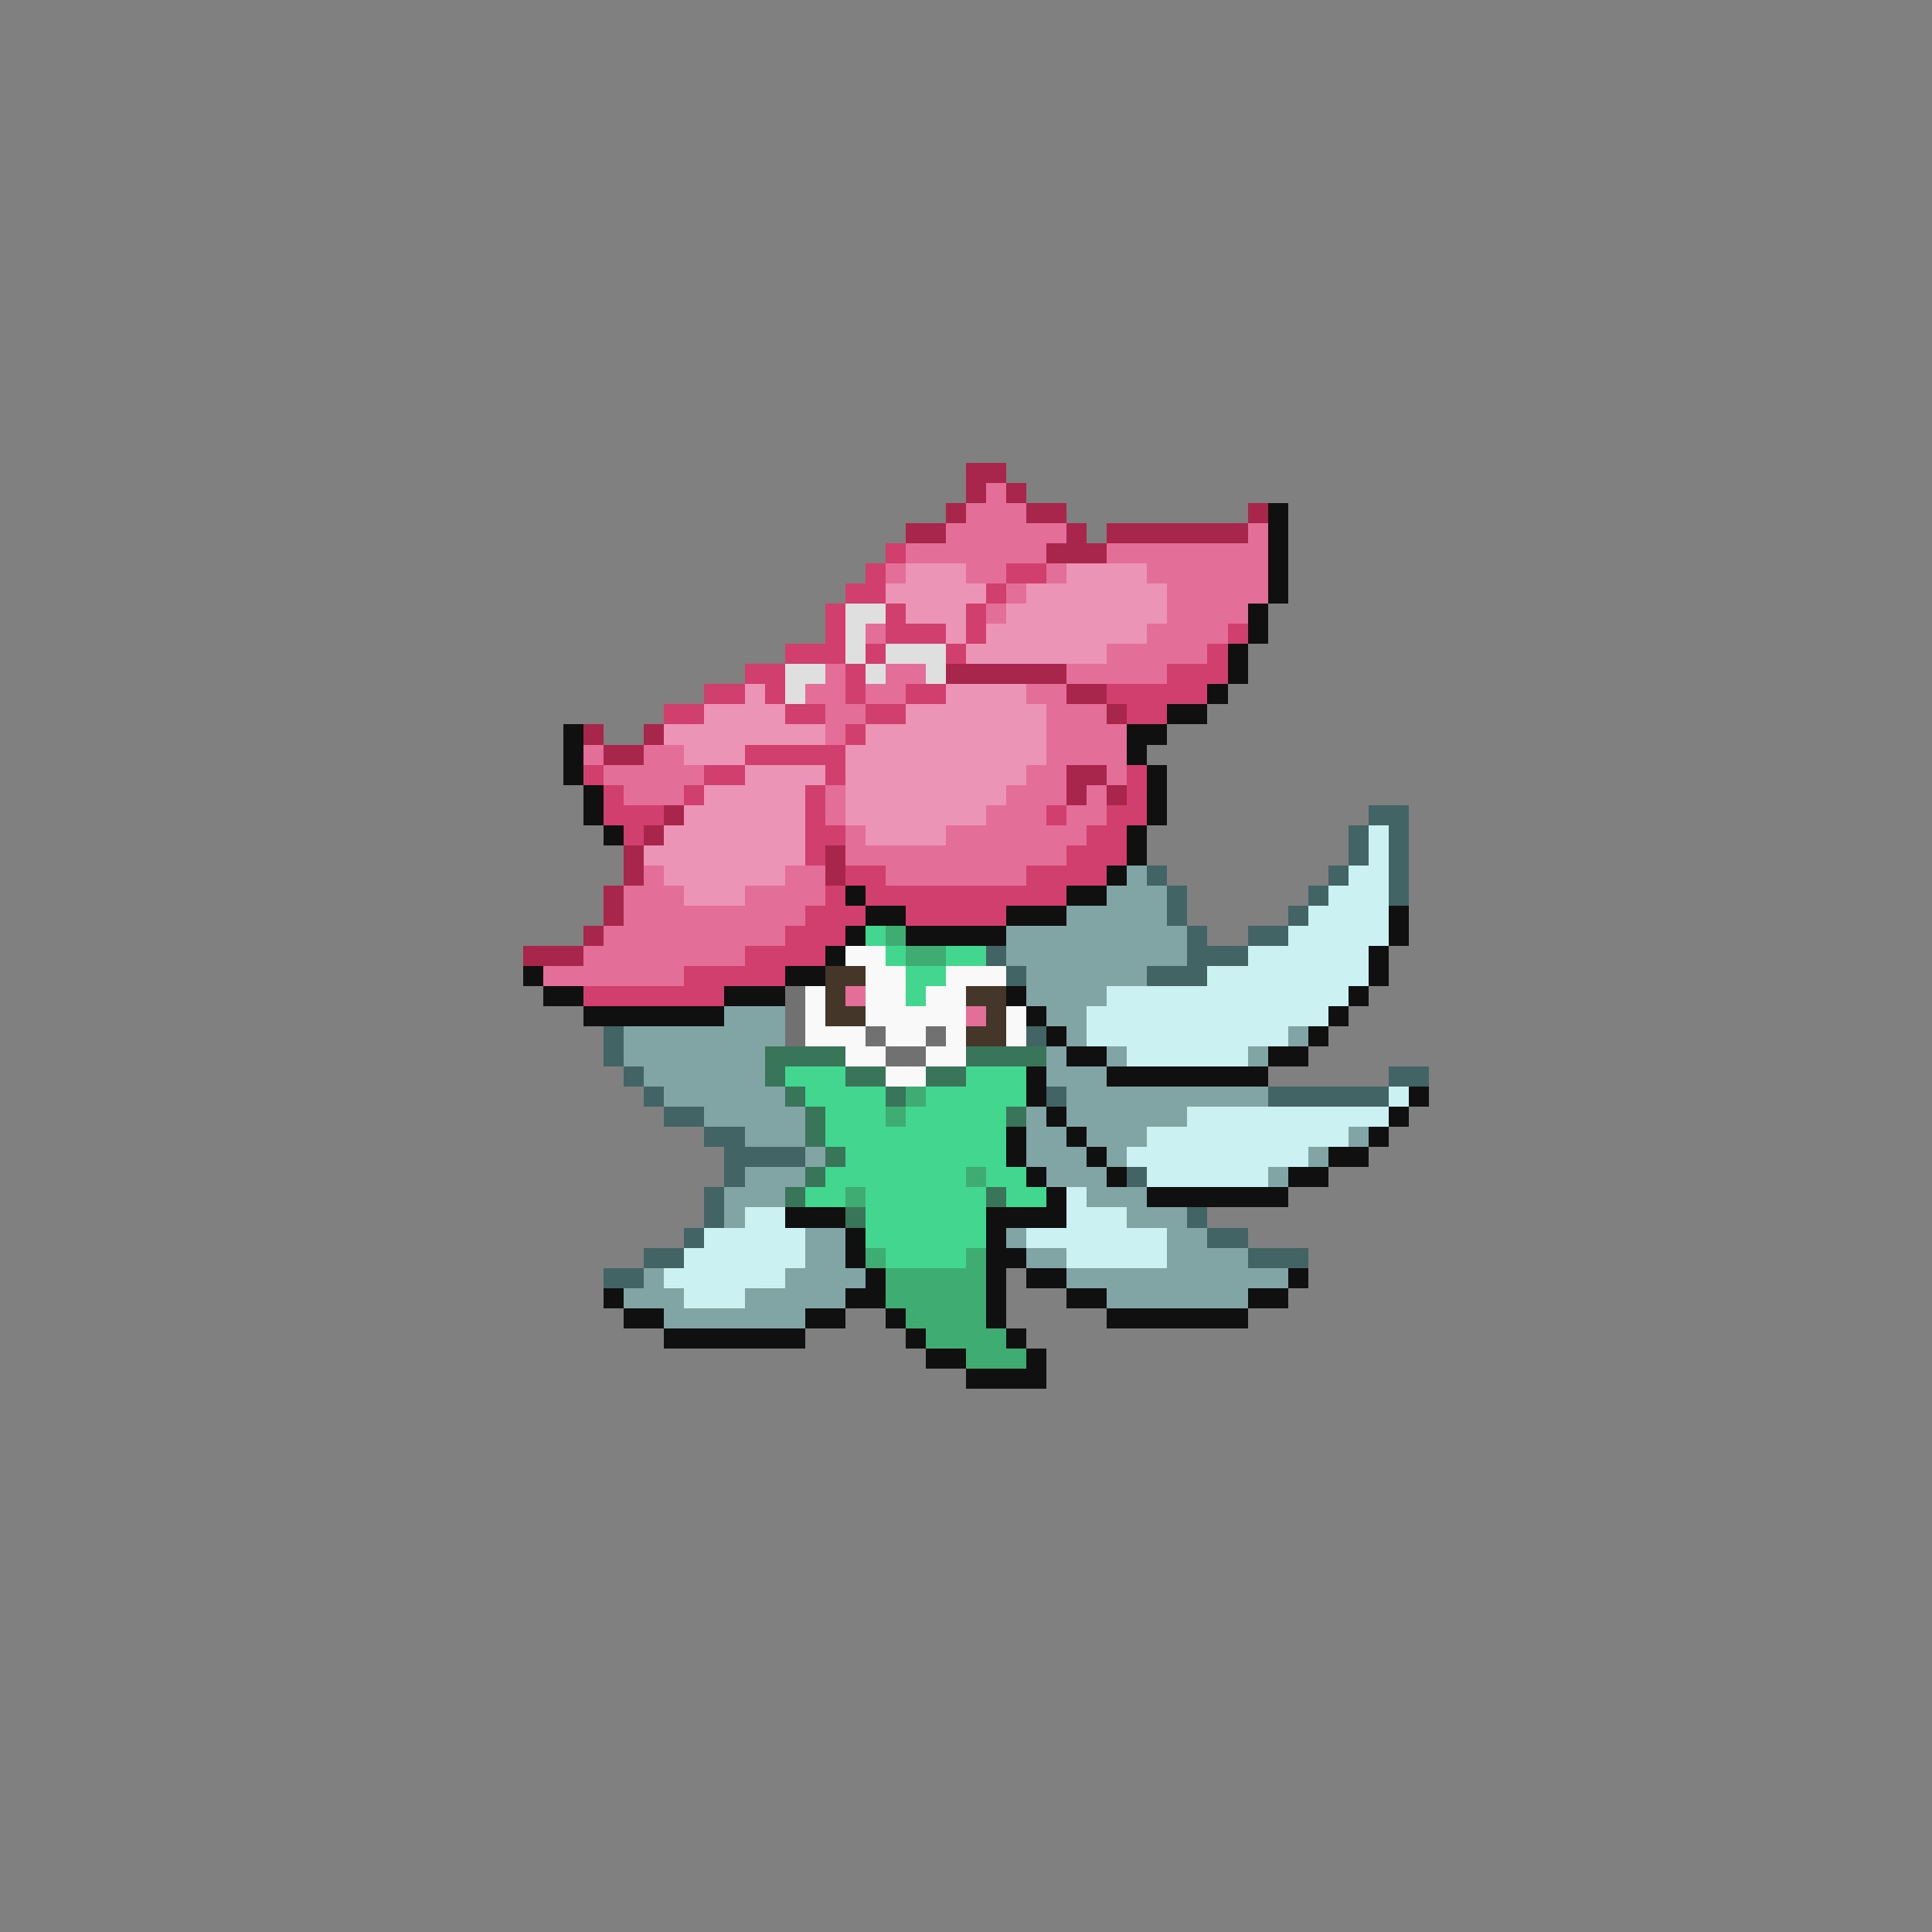 <svg xmlns="http://www.w3.org/2000/svg" viewBox="0 -0.5 96 96" shape-rendering="crispEdges">
<rect x="0" y="-0.5" width="96" height="96" fill="#808080" stroke="none"/>
<path stroke="#a8264b" d="M48 23h2M48 24h1M50 24h1M47 25h1M51 25h2M62 25h1M45 26h2M53 26h1M55 26h7M52 27h3M47 33h6M53 34h2M55 35h1M29 36h1M32 36h1M30 37h2M53 38h2M53 39h1M55 39h1M33 40h1M32 41h1M31 42h1M41 42h1M31 43h1M41 43h1M30 44h1M30 45h1M29 46h1M26 47h3" />
<path stroke="#e36f99" d="M49 24h1M48 25h3M47 26h6M62 26h1M45 27h7M55 27h8M44 28h1M48 28h2M52 28h1M57 28h6M50 29h1M58 29h5M49 30h1M58 30h4M43 31h1M57 31h4M55 32h5M41 33h1M44 33h2M53 33h5M40 34h2M43 34h2M51 34h2M41 35h2M52 35h3M41 36h1M52 36h4M29 37h1M32 37h2M52 37h4M30 38h5M51 38h2M55 38h1M31 39h3M41 39h1M50 39h3M54 39h1M41 40h1M49 40h3M53 40h2M42 41h1M47 41h7M42 42h11M32 43h1M39 43h2M44 43h7M31 44h3M37 44h4M31 45h9M30 46h9M29 47h8M27 48h7M42 49h1M48 50h1" />
<path stroke="#101010" d="M63 25h1M63 26h1M63 27h1M63 28h1M63 29h1M62 30h1M62 31h1M61 32h1M61 33h1M60 34h1M58 35h2M28 36h1M56 36h2M28 37h1M56 37h1M28 38h1M57 38h1M29 39h1M57 39h1M29 40h1M57 40h1M30 41h1M56 41h1M56 42h1M55 43h1M42 44h1M53 44h2M43 45h2M50 45h3M69 45h1M42 46h1M45 46h5M69 46h1M41 47h1M68 47h1M26 48h1M39 48h2M68 48h1M27 49h2M36 49h3M50 49h1M67 49h1M29 50h7M51 50h1M66 50h1M52 51h1M65 51h1M53 52h2M63 52h2M51 53h1M55 53h8M51 54h1M70 54h1M52 55h1M69 55h1M50 56h1M53 56h1M68 56h1M50 57h1M54 57h1M66 57h2M51 58h1M55 58h1M64 58h2M52 59h1M57 59h7M39 60h3M49 60h4M42 61h1M49 61h1M42 62h1M49 62h2M43 63h1M49 63h1M51 63h2M64 63h1M30 64h1M42 64h2M49 64h1M53 64h2M62 64h2M31 65h2M40 65h2M44 65h1M49 65h1M55 65h7M33 66h7M45 66h1M50 66h1M46 67h2M51 67h1M48 68h4" />
<path stroke="#d13f6e" d="M44 27h1M43 28h1M50 28h2M42 29h2M49 29h1M41 30h1M44 30h1M48 30h1M41 31h1M44 31h3M48 31h1M61 31h1M39 32h3M43 32h1M47 32h1M60 32h1M37 33h2M42 33h1M58 33h3M35 34h2M38 34h1M42 34h1M45 34h2M55 34h5M33 35h2M39 35h2M43 35h2M56 35h2M42 36h1M37 37h5M29 38h1M35 38h2M41 38h1M56 38h1M30 39h1M34 39h1M40 39h1M56 39h1M30 40h3M40 40h1M52 40h1M55 40h2M31 41h1M40 41h2M54 41h2M40 42h1M53 42h3M42 43h2M51 43h4M41 44h1M43 44h10M40 45h3M45 45h5M39 46h3M37 47h4M34 48h5M29 49h7" />
<path stroke="#ec94b5" d="M45 28h3M53 28h4M44 29h5M51 29h7M45 30h3M50 30h8M47 31h1M49 31h8M48 32h7M37 34h1M47 34h4M35 35h4M45 35h7M33 36h8M43 36h9M34 37h3M42 37h10M37 38h4M42 38h9M35 39h5M42 39h8M34 40h6M42 40h7M33 41h7M43 41h4M32 42h8M33 43h6M34 44h3" />
<path stroke="#dfdfdf" d="M42 30h2M42 31h1M42 32h1M44 32h3M39 33h2M43 33h1M46 33h1M39 34h1" />
<path stroke="#436465" d="M68 40h2M67 41h1M69 41h1M67 42h1M69 42h1M57 43h1M66 43h1M69 43h1M58 44h1M65 44h1M69 44h1M58 45h1M64 45h1M59 46h1M62 46h2M49 47h1M59 47h3M50 48h1M57 48h3M30 51h1M51 51h1M30 52h1M31 53h1M69 53h2M32 54h1M52 54h1M63 54h6M33 55h2M35 56h2M36 57h4M36 58h1M56 58h1M35 59h1M35 60h1M59 60h1M34 61h1M60 61h2M32 62h2M62 62h3M30 63h2" />
<path stroke="#cbf1f2" d="M68 41h1M68 42h1M67 43h2M66 44h3M65 45h4M64 46h5M62 47h6M60 48h8M55 49h12M54 50h12M54 51h10M56 52h6M69 54h1M59 55h10M57 56h10M56 57h9M57 58h6M53 59h1M37 60h2M53 60h3M35 61h5M51 61h7M34 62h6M53 62h5M33 63h6M34 64h3" />
<path stroke="#81a4a5" d="M56 43h1M55 44h3M53 45h5M50 46h9M50 47h9M51 48h6M51 49h4M36 50h3M52 50h2M31 51h8M53 51h1M64 51h1M31 52h7M52 52h1M55 52h1M62 52h1M32 53h6M52 53h3M33 54h6M53 54h10M35 55h5M51 55h1M53 55h6M37 56h3M51 56h2M54 56h3M67 56h1M40 57h1M51 57h3M55 57h1M65 57h1M37 58h3M52 58h3M63 58h1M36 59h3M54 59h3M36 60h1M56 60h3M40 61h2M50 61h1M58 61h2M40 62h2M51 62h2M58 62h4M32 63h1M39 63h4M53 63h11M31 64h3M37 64h5M55 64h7M33 65h7" />
<path stroke="#43d68f" d="M43 46h1M44 47h1M47 47h2M45 48h2M45 49h1M39 53h3M48 53h3M40 54h4M46 54h5M41 55h3M45 55h5M41 56h9M42 57h8M41 58h7M49 58h2M40 59h2M43 59h6M50 59h2M43 60h6M43 61h6M44 62h4" />
<path stroke="#3fad71" d="M44 46h1M45 47h2M45 54h1M44 55h1M48 58h1M42 59h1M43 62h1M48 62h1M44 63h5M44 64h5M45 65h4M46 66h4M48 67h3" />
<path stroke="#f9f9f9" d="M42 47h2M43 48h2M47 48h3M40 49h1M43 49h2M46 49h2M40 50h1M43 50h5M50 50h1M40 51h3M44 51h2M47 51h1M50 51h1M42 52h2M46 52h2M44 53h2" />
<path stroke="#44372a" d="M41 48h2M41 49h1M48 49h2M41 50h2M49 50h1M48 51h2" />
<path stroke="#717171" d="M39 49h1M39 50h1M39 51h1M43 51h1M46 51h1M44 52h2" />
<path stroke="#397558" d="M38 52h4M48 52h4M38 53h1M42 53h2M46 53h2M39 54h1M44 54h1M40 55h1M50 55h1M40 56h1M41 57h1M40 58h1M39 59h1M49 59h1M42 60h1" />
</svg>
